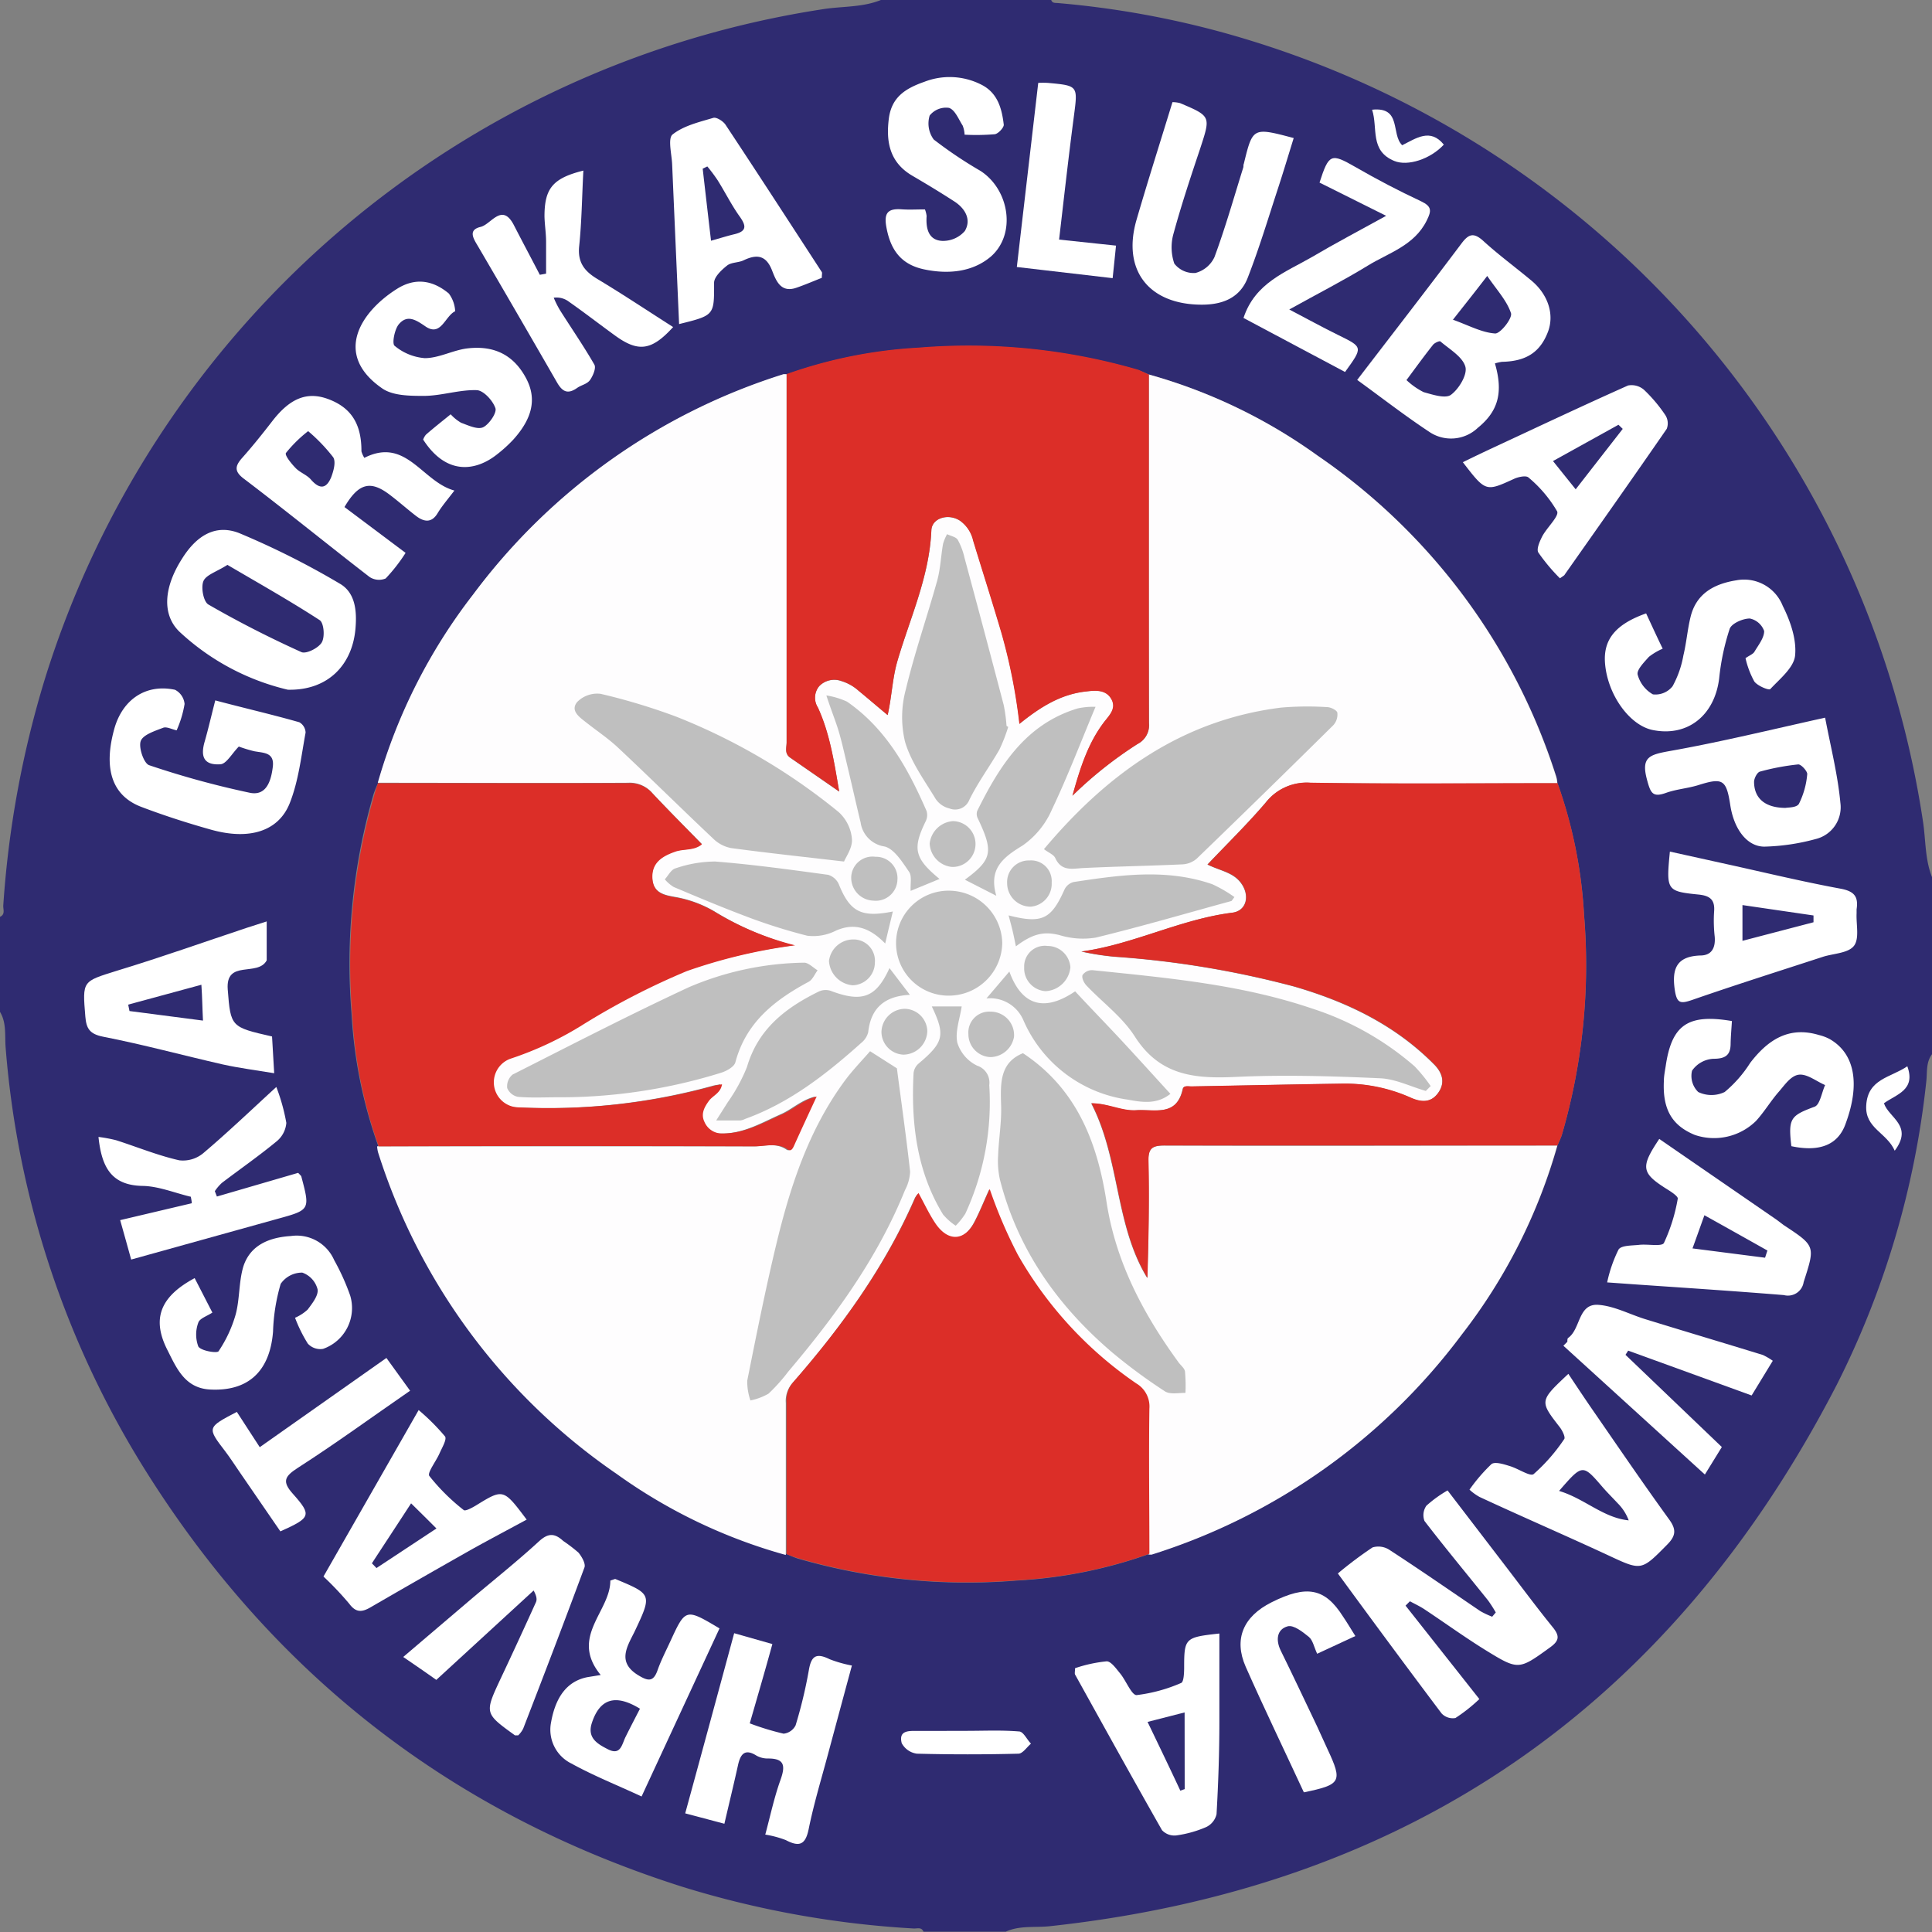 <svg id="Layer_1" data-name="Layer 1" xmlns="http://www.w3.org/2000/svg" viewBox="0 0 252.89 252.9"><rect x="0" y="0" width="252.89" height="252.9" fill="#808080" stroke="none"/><defs><style>.cls-1{fill:#2f2b71;}.cls-1,.cls-2,.cls-3,.cls-4,.cls-5{fill-rule:evenodd;}.cls-2{fill:#fefdfe;}.cls-3{fill:#dc2e28;}.cls-4{fill:#fff;}.cls-5{fill:#bfbfbf;}</style></defs><title>logo</title><path class="cls-1" d="M134.82,19.85h22.3c.14.44.53.37.88.4a120.15,120.15,0,0,1,25.5,5,126.68,126.68,0,0,1,87.74,102.2c.36,2.41.25,4.91,1.18,7.23v23.15c-.82,1.07-.62,2.4-.76,3.6a114.89,114.89,0,0,1-11.71,39.67c-21.68,42-55.94,65.78-103,70.88-1.93.21-3.93-.13-5.78.72H140.4c-.26-.65-.83-.39-1.29-.42a126.55,126.55,0,0,1-30.18-5.43Q64,252.62,38.8,212.71A122.26,122.26,0,0,1,20.26,157c-.13-1.57.14-3.24-.74-4.7V139.86c.73-.33.39-1,.43-1.5a131.08,131.08,0,0,1,5.42-29.56A126.73,126.73,0,0,1,127.59,21C130,20.67,132.51,20.79,134.82,19.85Zm88.57,102.53a4.56,4.56,0,0,0-.13-.81A80.4,80.4,0,0,0,192,79.5,69.87,69.87,0,0,0,169.9,68.87c-.46-.19-.91-.42-1.39-.56a79.51,79.51,0,0,0-28.73-2.9,61.66,61.66,0,0,0-17.3,3.46c-.14,0-.29-.08-.41,0a80.81,80.81,0,0,0-40.6,28.81A72.8,72.8,0,0,0,69,122.37a13.36,13.36,0,0,0-.57,1.38,79.54,79.54,0,0,0-2.9,28.73A61.33,61.33,0,0,0,69,169.78a4.29,4.29,0,0,0,.13.8,80.41,80.41,0,0,0,31.23,42.08,69.77,69.77,0,0,0,22.14,10.61,14.29,14.29,0,0,0,1.38.57,79.54,79.54,0,0,0,28.73,2.9,61.46,61.46,0,0,0,17.31-3.47c.13,0,.29.09.41,0a80.88,80.88,0,0,0,40.58-28.81,72.47,72.47,0,0,0,12.5-24.73c.19-.46.42-.91.56-1.37a79.37,79.37,0,0,0,2.9-28.74A61.39,61.39,0,0,0,223.39,122.37Z" transform="translate(-19.52 -19.85)"/><path class="cls-2" d="M169.9,68.87A69.87,69.87,0,0,1,192,79.5a80.4,80.4,0,0,1,31.23,42.07,4.56,4.56,0,0,1,.13.81c-10.77,0-21.56.1-32.33-.06a6.8,6.8,0,0,0-5.86,2.6c-2.37,2.78-5,5.34-7.61,8.1,1.61.8,3.25,1,4.3,2.31,1.31,1.63.87,3.74-1.06,4-6.8.85-12.95,4.15-19.74,5.08a34.18,34.18,0,0,0,4.34.68,124.59,124.59,0,0,1,23.51,3.9c6.85,2,13.15,5,18.26,10.14,1.13,1.11,1.58,2.42.57,3.8s-2.29,1.2-3.64.59a21.15,21.15,0,0,0-9.14-1.81c-6.49.1-13,.24-19.48.36-.4,0-1-.15-1.15.3-.8,3.74-3.74,2.64-6.16,2.82-1.91.13-3.65-.92-5.82-.91,3.79,7.34,3.07,15.88,7.33,22.86.18-5.12.26-10.19.14-15.26,0-1.71.48-2.08,2.13-2.08,17.13.06,34.27,0,51.41,0a72.47,72.47,0,0,1-12.5,24.73,80.88,80.88,0,0,1-40.58,28.81c-.13,0-.28,0-.41,0,0-6.34-.05-12.7,0-19a3.5,3.5,0,0,0-1.72-3.3,50.9,50.9,0,0,1-15.5-16.84,62.81,62.81,0,0,1-3.68-8.6c-.76,1.68-1.28,3-1.93,4.22-1.32,2.57-3.45,2.74-5.12.36-.86-1.26-1.5-2.67-2.27-4.06a3.55,3.55,0,0,0-.39.56c-3.92,9-9.62,16.9-16.07,24.27a3.54,3.54,0,0,0-.81,2.55c0,6.63,0,13.26,0,19.89a69.77,69.77,0,0,1-22.14-10.61,80.41,80.41,0,0,1-31.23-42.08,4.29,4.29,0,0,1-.13-.8q24.62,0,49.25,0c1.42,0,2.94-.52,4.32.42.36.25.59-.06.76-.42.95-2.11,1.92-4.19,3-6.52-1.85.47-3,1.66-4.48,2.31-2.52,1.12-4.93,2.57-7.81,2.53a2.49,2.49,0,0,1-2.39-1.5c-.54-1.09,0-1.9.55-2.74s1.56-1,1.74-2.2l-.86.15a81.36,81.36,0,0,1-25.77,2.87,3.28,3.28,0,0,1-1-6.39,43.52,43.52,0,0,0,9.59-4.54,95.3,95.3,0,0,1,13.44-6.91,70.21,70.21,0,0,1,14.17-3.37A38.41,38.41,0,0,1,113,139.12a15.33,15.33,0,0,0-5-1.85c-1.55-.27-3-.53-3.11-2.51s1.19-2.84,2.89-3.45c1.15-.41,2.54-.09,3.59-1-2.23-2.28-4.39-4.44-6.48-6.67a3.89,3.89,0,0,0-3.17-1.33c-10.91.06-21.83,0-32.75,0A72.8,72.8,0,0,1,81.47,97.64a80.81,80.81,0,0,1,40.6-28.81c.11,0,.26,0,.41,0q0,24.09,0,48.19c0,.67-.3,1.44.45,2l6.43,4.45c-.68-4-1.24-7.63-2.79-11a2.38,2.38,0,0,1,.18-2.8,2.74,2.74,0,0,1,2.94-.65,5.91,5.91,0,0,1,2.22,1.25c1.23,1,2.43,2.05,3.8,3.18.56-2.5.62-4.86,1.29-7.12,1.66-5.63,4.18-11,4.43-17.05.06-1.64,2.23-2.24,3.74-1.28a4.38,4.38,0,0,1,1.75,2.59c1.22,4,2.51,8,3.68,12a73.84,73.84,0,0,1,2.38,12c2.76-2.26,5.48-3.91,8.79-4.25,1.21-.14,2.53-.25,3.24,1s-.25,2.13-.94,3c-2.06,2.71-3.1,5.84-4.15,9.65a52.77,52.77,0,0,1,8.52-6.77,2.75,2.75,0,0,0,1.49-2.72C169.87,99.3,169.9,84.09,169.9,68.87Z" transform="translate(-19.52 -19.85)"/><path class="cls-3" d="M223.39,169.78c-17.13,0-34.27,0-51.41,0-1.65,0-2.17.37-2.12,2.08.12,5.08,0,10.14-.14,15.26-4.26-7-3.54-15.53-7.33-22.86,2.16,0,3.91,1,5.82.91,2.42-.17,5.36.92,6.16-2.82.1-.45.75-.29,1.15-.3,6.5-.12,13-.26,19.48-.36a21.15,21.15,0,0,1,9.14,1.81c1.34.61,2.67.75,3.64-.59s.56-2.69-.57-3.8c-5.11-5.15-11.4-8.16-18.26-10.14a124.59,124.59,0,0,0-23.51-3.9,34.18,34.18,0,0,1-4.34-.68c6.79-.93,12.94-4.23,19.74-5.08,1.93-.23,2.36-2.34,1.06-4-1-1.31-2.68-1.5-4.3-2.31,2.62-2.76,5.24-5.32,7.61-8.1a6.8,6.8,0,0,1,5.86-2.6c10.77.17,21.56.06,32.33.06a61.39,61.39,0,0,1,3.46,17.3,79.37,79.37,0,0,1-2.9,28.74C223.81,168.87,223.58,169.32,223.39,169.78Z" transform="translate(-19.52 -19.85)"/><path class="cls-3" d="M169.9,68.87c0,15.22,0,30.43,0,45.65a2.75,2.75,0,0,1-1.49,2.72,52.77,52.77,0,0,0-8.52,6.77c1.05-3.81,2.09-6.94,4.15-9.65.69-.9,1.62-1.79.94-3s-2-1.16-3.24-1c-3.31.34-6,2-8.79,4.25a73.84,73.84,0,0,0-2.38-12c-1.18-4-2.46-8-3.68-12A4.38,4.38,0,0,0,145.17,88c-1.51-1-3.68-.36-3.74,1.28-.26,6-2.78,11.43-4.43,17.05-.67,2.26-.73,4.62-1.29,7.12-1.36-1.13-2.57-2.17-3.8-3.18A5.91,5.91,0,0,0,129.7,109a2.74,2.74,0,0,0-2.94.65,2.38,2.38,0,0,0-.18,2.8c1.55,3.37,2.11,7,2.79,11L122.94,119c-.76-.52-.45-1.29-.45-2q0-24.09,0-48.19a61.66,61.66,0,0,1,17.3-3.46,79.51,79.51,0,0,1,28.73,2.9C169,68.45,169.43,68.68,169.9,68.87Z" transform="translate(-19.52 -19.85)"/><path class="cls-3" d="M69,122.37c10.92,0,21.84,0,32.75,0a3.89,3.89,0,0,1,3.17,1.33c2.09,2.23,4.25,4.39,6.48,6.67-1.05.88-2.44.55-3.59,1-1.7.6-3,1.48-2.89,3.45s1.55,2.24,3.11,2.51a15.33,15.33,0,0,1,5,1.85,38.41,38.41,0,0,0,10.57,4.41,70.21,70.21,0,0,0-14.17,3.37,95.3,95.3,0,0,0-13.44,6.91,43.52,43.52,0,0,1-9.59,4.54,3.28,3.28,0,0,0,1,6.39,81.36,81.36,0,0,0,25.77-2.87l.86-.15c-.18,1.17-1.22,1.47-1.74,2.2s-1.09,1.65-.55,2.74a2.49,2.49,0,0,0,2.39,1.5c2.88,0,5.29-1.41,7.81-2.53,1.45-.65,2.63-1.84,4.48-2.31-1.08,2.32-2.05,4.41-3,6.52-.17.36-.4.68-.76.42-1.38-.95-2.9-.42-4.32-.42q-24.63-.08-49.25,0a61.33,61.33,0,0,1-3.47-17.29,79.54,79.54,0,0,1,2.9-28.73A13.36,13.36,0,0,1,69,122.37Z" transform="translate(-19.52 -19.85)"/><path class="cls-3" d="M122.48,223.28c0-6.63,0-13.26,0-19.89a3.54,3.54,0,0,1,.81-2.55c6.45-7.37,12.14-15.24,16.07-24.27a3.55,3.55,0,0,1,.39-.56c.76,1.38,1.41,2.8,2.27,4.06,1.67,2.38,3.8,2.21,5.12-.36.64-1.24,1.16-2.54,1.93-4.22a62.81,62.81,0,0,0,3.68,8.6,50.9,50.9,0,0,0,15.5,16.84,3.5,3.5,0,0,1,1.72,3.3c-.09,6.35,0,12.71,0,19a61.46,61.46,0,0,1-17.31,3.47,79.54,79.54,0,0,1-28.73-2.9A14.29,14.29,0,0,1,122.48,223.28Z" transform="translate(-19.52 -19.85)"/><path class="cls-1" d="M249.37,138.38a14.26,14.26,0,0,1,0,3.18,2.69,2.69,0,0,1-2.79,2.42,2.52,2.52,0,0,1-2.82-2.09c-.4-2.16-.51-4.36-.75-6.55,0-.06,0-.17,0-.2,1.41-1.73,3.44-.45,5.1-1.07.89-.33,1,.46,1.08,1.13C249.28,136.26,249.32,137.32,249.37,138.38Z" transform="translate(-19.52 -19.85)"/><path class="cls-1" d="M236.69,185c1.1.42,2.62,1,4.14,1.59.54.22.41.7.25,1.07a35.52,35.52,0,0,1-2.51,5.83c-.87,1.36-2.08,1.94-3.63,1.2a2.7,2.7,0,0,1-1.64-3.47c.6-1.88,1.26-3.74,1.94-5.6C235.4,185.23,235.55,184.62,236.69,185Z" transform="translate(-19.52 -19.85)"/><path class="cls-1" d="M256.2,133.38c1.76-.64,2.25.26,2.16,2.09-.05,1.34.28,2.68.31,4a2.44,2.44,0,0,1-2.32,2.78c-1.6.15-2.49-.83-2.79-2.32a20.78,20.78,0,0,1-.42-3.37C253.07,133.29,252.26,133.54,256.2,133.38Z" transform="translate(-19.52 -19.85)"/><path class="cls-1" d="M245.16,119.77c-.6-2.07-1.15-3.91-1.76-5.93l9,.45Z" transform="translate(-19.52 -19.85)"/><path class="cls-1" d="M247.53,161.79c.26-2.12.51-4,.78-6.18l8,4.1Z" transform="translate(-19.52 -19.85)"/><path class="cls-1" d="M221.7,77.75,230,74.42l-4.15,8Z" transform="translate(-19.52 -19.85)"/><path class="cls-1" d="M41.85,112.91h9c-.61,1.7-1.17,3.32-1.73,4.94-.26.76-.63.57-1.1.18C46.09,116.43,44.18,114.84,41.85,112.91Z" transform="translate(-19.52 -19.85)"/><path class="cls-1" d="M47.81,197.57a3.71,3.71,0,0,1,.48-2c1.23-2.83,6.17-5.77,9.26-5.55a6.07,6.07,0,0,1,4.85,9.11,10.41,10.41,0,0,1-8.53,4.91C50.63,204.27,47.75,201,47.81,197.57Z" transform="translate(-19.52 -19.85)"/><path class="cls-1" d="M228.53,207.29l4.5,7.18c-3.06-.22-5.48-1.56-8.33-2.24Z" transform="translate(-19.52 -19.85)"/><path class="cls-1" d="M39.2,176.55c0-2.33,1.15-3.64,3-3.68,2.06,0,4.69,3.19,4.15,6.26-.37,2.1-3.46,2.37-5,2.13C39,180.9,40,177.9,39.2,176.55Z" transform="translate(-19.52 -19.85)"/><path class="cls-4" d="M215.31,230.91a18.35,18.35,0,0,0-1-1.56c-2.78-3.47-5.62-6.88-8.33-10.41a2.15,2.15,0,0,1,.25-2,16.18,16.18,0,0,1,2.77-2l7.5,9.79c2.08,2.71,4.12,5.47,6.27,8.12.92,1.14.87,1.76-.36,2.64-4.14,3-4.13,3-8.56.28-2.68-1.67-5.24-3.52-7.86-5.26-.6-.4-1.27-.71-1.92-1.06l-.57.57,9.66,12.23a21.38,21.38,0,0,1-3.13,2.48,2,2,0,0,1-1.82-.61c-4.52-6-9-12.07-13.57-18.31a51.44,51.44,0,0,1,4.54-3.41,2.65,2.65,0,0,1,2.24.34c4,2.6,7.92,5.32,11.87,8a11.51,11.51,0,0,0,1.55.73Z" transform="translate(-19.52 -19.85)"/><path class="cls-4" d="M197.17,69.58c4.76-6.21,9.25-12,13.66-17.87.93-1.24,1.59-1.46,2.84-.33,2,1.83,4.21,3.45,6.31,5.2s3,4.28,2.21,6.57c-1,2.75-2.84,4-6.07,4.06a6.13,6.13,0,0,0-.92.21c1.11,3.81.43,6.26-2.24,8.43a5.08,5.08,0,0,1-6.38.51C203.39,74.25,200.37,71.9,197.17,69.58Zm6.43,0a9.4,9.4,0,0,0,2.27,1.6c1.18.33,2.85.88,3.57.35,1.05-.77,2.18-2.65,1.89-3.68-.37-1.31-2.07-2.28-3.27-3.31-.12-.1-.82.21-1,.49C205.91,66.48,204.87,67.92,203.6,69.63Zm6.08-7.89c2.07.74,3.78,1.69,5.54,1.81.68.05,2.3-2,2.08-2.66-.55-1.66-1.88-3.06-3.11-4.87C212.57,58.08,211.41,59.53,209.68,61.73Z" transform="translate(-19.52 -19.85)"/><path class="cls-4" d="M103.5,255c-3.23-1.5-6.3-2.72-9.18-4.31a4.93,4.93,0,0,1-2.67-5.38c.61-3.47,2.2-5.43,4.77-5.93l1.73-.28c-4.11-5,1.27-8.29,1.26-12.36.5-.16.6-.23.67-.2,4.8,2,4.81,2,2.48,6.93-1,2-2.29,4,.57,5.7,1.27.77,1.94.81,2.47-.72.45-1.28,1.09-2.51,1.66-3.75,2-4.34,2-4.34,6.44-1.7Zm-.2-11.48c-3.25-2-5.27-1.29-6.3,1.83-.67,2,.75,2.79,2.13,3.49,1.6.8,1.78-.58,2.24-1.57C102,246,102.61,244.83,103.3,243.49Z" transform="translate(-19.52 -19.85)"/><path class="cls-4" d="M67.21,79.78C72.7,77,74.75,82.91,79,84.06c-.93,1.22-1.65,2.05-2.22,3C76,88.34,75,88.16,74,87.4s-2.23-1.85-3.39-2.73c-2.58-2-4.15-1.6-6,1.55l8,6a22.1,22.1,0,0,1-2.61,3.35,2.25,2.25,0,0,1-2.11-.2c-5.48-4.23-10.84-8.6-16.36-12.79-1.37-1-1.29-1.7-.28-2.83,1.36-1.53,2.64-3.13,3.9-4.76,2.31-3,4.53-3.9,7.23-2.94,3.09,1.11,4.47,3.27,4.45,6.88A3.31,3.31,0,0,0,67.21,79.78Zm-7.35-3.5a17.42,17.42,0,0,0-2.91,2.86c-.19.3.72,1.42,1.29,2s1.48.88,2,1.51c1.13,1.28,2,1.19,2.63-.33.31-.82.64-2,.27-2.61A22.68,22.68,0,0,0,59.85,76.28Z" transform="translate(-19.52 -19.85)"/><path class="cls-4" d="M117.66,245.43a35,35,0,0,0,4.43,1.35,2,2,0,0,0,1.57-1.09,61,61,0,0,0,1.73-7.2c.32-1.93,1-2.31,2.74-1.45a16.32,16.32,0,0,0,2.9.82q-1.55,5.73-3.09,11.46c-.88,3.3-1.88,6.57-2.56,9.91-.41,2.05-1.18,2.44-3,1.48a13.52,13.52,0,0,0-2.69-.72c.65-2.4,1.16-4.85,2-7.18.66-1.85.51-2.8-1.67-2.78a3,3,0,0,1-1.47-.37c-1.58-1-2.13-.15-2.44,1.29-.53,2.41-1.12,4.81-1.77,7.62l-5.13-1.36c2.19-8,4.28-15.71,6.41-23.58l5,1.42C119.64,238.62,118.65,242,117.66,245.43Z" transform="translate(-19.52 -19.85)"/><path class="cls-4" d="M57.19,110.13A31.3,31.3,0,0,1,43,102.53c-2.34-2.28-2-5.86.33-9.52,1.91-3.07,4.41-4.6,7.52-3.37A105.51,105.51,0,0,1,64,96.25c2,1.15,2.24,3.49,2.06,5.75C65.7,106.85,62.46,110.26,57.19,110.13ZM49.29,93.79c-1.41.9-2.79,1.3-3.14,2.12s0,2.7.65,3.07c3.95,2.28,8,4.34,12.18,6.23.62.27,2.25-.54,2.67-1.29s.26-2.55-.29-2.9C57.48,98.5,53.43,96.22,49.29,93.79Z" transform="translate(-19.52 -19.85)"/><path class="cls-4" d="M188.86,37.92c-.72,2.32-1.37,4.5-2.08,6.66-1.27,3.88-2.45,7.81-3.94,11.63-1,2.57-3.19,3.52-6,3.52-6.92,0-10.48-4.49-8.55-11.12,1.5-5.15,3.13-10.26,4.7-15.39a4.12,4.12,0,0,1,1,.13c4.09,1.73,4,1.73,2.61,6-1.22,3.64-2.43,7.28-3.45,11a6.58,6.58,0,0,0,.08,4A3.2,3.2,0,0,0,176,55.58a3.81,3.81,0,0,0,2.49-2.08c1.42-3.84,2.54-7.79,3.76-11.7.06-.16,0-.35.08-.51C183.5,36.5,183.5,36.5,188.86,37.92Z" transform="translate(-19.52 -19.85)"/><path class="cls-4" d="M42.64,115.45c-.63-.14-1.31-.51-1.76-.34-1.09.42-2.64.91-2.94,1.74s.4,2.92,1.1,3.16a116.3,116.3,0,0,0,13.18,3.61c2.13.44,2.77-1.48,3-3.32.28-2-1.19-1.88-2.44-2.12a18.56,18.56,0,0,1-2-.61c-.93.95-1.62,2.26-2.4,2.32-2.12.14-2.67-.93-2.06-3,.49-1.71.88-3.45,1.38-5.36,3.76,1,7.42,1.84,11,2.86a1.62,1.62,0,0,1,.82,1.35c-.57,3.1-.92,6.3-2.05,9.18-1.46,3.77-5.34,4.93-10.33,3.53-3.1-.87-6.18-1.86-9.17-3-3.8-1.47-4.94-5-3.48-10.23,1.09-3.84,4.15-5.89,7.94-5.08A2.33,2.33,0,0,1,43.68,112,14.13,14.13,0,0,1,42.64,115.45Z" transform="translate(-19.52 -19.85)"/><path class="cls-4" d="M91,55.67c0-1.38,0-2.77,0-4.16,0-1.11-.18-2.21-.21-3.33,0-3.68,1.09-5,5.09-6-.18,3.33-.21,6.63-.55,9.91-.22,2.15.73,3.29,2.42,4.3,3.33,2,6.57,4.16,9.88,6.27-2.82,3.1-4.56,3.33-7.63,1.09-2-1.45-4-3-6-4.4a2.67,2.67,0,0,0-2-.53,12.69,12.69,0,0,0,.81,1.62c1.5,2.38,3.11,4.7,4.51,7.14.25.43-.17,1.44-.56,2s-1.16.66-1.71,1.06c-1.21.84-1.91.51-2.63-.75C89,63.95,85.55,58,82.12,52.14c-.59-1-1.42-2.18.31-2.59,1.39-.33,2.81-3.25,4.37-.2,1.11,2.16,2.26,4.31,3.38,6.47Z" transform="translate(-19.52 -19.85)"/><path class="cls-4" d="M47.91,176.47l10.64-3.1c.31.34.4.4.41.47,1.16,4.38,1.16,4.38-3.14,5.56l-19.13,5.32c-.49-1.78-.93-3.35-1.44-5.16l9.37-2.21c0-.29-.08-.57-.12-.85-2.12-.5-4.23-1.39-6.34-1.42-4.12-.08-5.34-2.52-5.75-6.41a18.89,18.89,0,0,1,2.31.43c2.75.88,5.46,2,8.27,2.63a4.14,4.14,0,0,0,3.13-.93c3.18-2.69,6.19-5.57,9.57-8.67A25.49,25.49,0,0,1,57,166.83a3.49,3.49,0,0,1-1.3,2.44c-2.29,1.89-4.75,3.6-7.13,5.41a5.91,5.91,0,0,0-.93,1.09Z" transform="translate(-19.52 -19.85)"/><path class="cls-4" d="M223.71,95.55a24.59,24.59,0,0,1-2.83-3.38c-.27-.45.18-1.46.51-2.11.62-1.17,2.24-2.65,1.95-3.28a16.74,16.74,0,0,0-3.75-4.43c-.31-.29-1.33-.08-1.89.18C214,84.22,214,84.25,211,80.35c1.22-.6,2.37-1.15,3.54-1.7,6-2.79,12-5.63,18.08-8.34a2.48,2.48,0,0,1,2.11.58,19.61,19.61,0,0,1,2.79,3.32,2,2,0,0,1,.17,1.77c-4.41,6.39-8.88,12.72-13.35,19.07C224.3,95.17,224.13,95.24,223.71,95.55Zm2.06-11.65c2.2-2.83,4.18-5.37,6.16-7.91l-.56-.54-8.57,4.75Z" transform="translate(-19.52 -19.85)"/><path class="cls-4" d="M61.86,226.21l12.46-21.79a28.76,28.76,0,0,1,3.45,3.45c.27.37-.38,1.46-.7,2.18-.45,1.06-1.66,2.58-1.35,3a26.71,26.71,0,0,0,4.5,4.46c.21.18,1.08-.29,1.58-.59,3.61-2.22,3.6-2.23,6.66,1.84-2.4,1.3-4.77,2.55-7.11,3.85q-6.67,3.77-13.31,7.62c-1.12.65-1.91.75-2.8-.45A41.46,41.46,0,0,0,61.86,226.21Zm6.34-1.73.6.62,7.85-5.18c-1.13-1.13-2.13-2.12-3.32-3.29C71.57,219.34,69.88,221.9,68.2,224.48Z" transform="translate(-19.52 -19.85)"/><path class="cls-4" d="M108.41,62.27c-.31-7.12-.61-14-.91-20.92-.06-1.35-.59-3.38.06-3.9,1.45-1.15,3.48-1.62,5.32-2.17.42-.13,1.3.43,1.61.9,4.24,6.4,8.41,12.84,12.6,19.28.07.12,0,.33,0,.76-1.05.41-2.17.9-3.34,1.3-2,.69-2.63-.89-3.14-2.19-.78-2.08-2-2.25-3.77-1.4-.68.32-1.6.24-2.15.68-.73.58-1.7,1.49-1.7,2.26C113,61.12,113.06,61.12,108.41,62.27Zm3.69-20.63-.6.29c.35,3.08.71,6.16,1.09,9.43,1.19-.33,2.12-.63,3.09-.86,1.65-.4,1.5-1.14.64-2.34-1.07-1.5-1.89-3.17-2.88-4.74A21.82,21.82,0,0,0,112.1,41.63Z" transform="translate(-19.52 -19.85)"/><path class="cls-4" d="M229.89,187.71a18,18,0,0,1,1.49-4.3c.36-.56,1.73-.51,2.66-.61,1.13-.14,3,.26,3.28-.25a22.65,22.65,0,0,0,1.81-5.79c.07-.31-.87-.92-1.42-1.26-3.35-2.11-3.49-2.85-1-6.57L252,179.46c.35.25.68.51,1,.75,4.19,2.76,4.12,2.74,2.61,7.46a2.08,2.08,0,0,1-2.59,1.7c-6.4-.52-12.79-.94-19.2-1.38Zm20.67-3.23c.1-.32.2-.63.31-.94-2.72-1.53-5.43-3.05-8.25-4.62-.56,1.55-1,2.81-1.56,4.34Z" transform="translate(-19.52 -19.85)"/><path class="cls-4" d="M160.24,238.21a18.42,18.42,0,0,1,4.14-.9c.59,0,1.27,1,1.79,1.62.76.95,1.49,2.83,2.13,2.8a20.7,20.7,0,0,0,5.83-1.59c.33-.13.38-1.22.39-1.88,0-4,.07-4.09,4.61-4.59,0,3.89,0,7.77,0,11.65s-.14,8-.37,12a2.48,2.48,0,0,1-1.37,1.69,14.92,14.92,0,0,1-3.91,1.09,2.22,2.22,0,0,1-1.86-.69c-3.84-6.75-7.59-13.54-11.35-20.32C160.15,238.94,160.24,238.65,160.24,238.21ZM174.58,244l-4.85,1.24c1.5,3.12,2.89,6,4.29,9,.19-.06.37-.14.57-.2Z" transform="translate(-19.52 -19.85)"/><path class="cls-4" d="M54.43,140.46v5.1c-1.17,2.19-5.4-.17-5.1,3.81.38,4.92.42,4.92,5.8,6.15.08,1.43.17,2.94.28,4.81-2.35-.39-4.56-.67-6.73-1.15-5.22-1.19-10.4-2.6-15.66-3.63-1.77-.35-2.2-1.07-2.33-2.64-.39-4.72-.4-4.57,4.15-6,5.7-1.73,11.32-3.73,17-5.62Zm-8.55,8.29-9.58,2.6c.06.29.12.56.17.84l9.62,1.25C46,151.71,46,150.47,45.88,148.75Z" transform="translate(-19.52 -19.85)"/><path class="cls-4" d="M238.1,131.32l7.61,1.68c4.9,1.08,9.78,2.26,14.71,3.17,1.78.33,2.38,1,2.12,2.71,0,.17,0,.35,0,.52-.07,1.46.39,3.29-.34,4.25s-2.62,1-4,1.42c-5.73,1.87-11.49,3.69-17.19,5.67-1.53.52-2,.47-2.27-1.33-.41-2.82.29-4.38,3.34-4.49,1.49,0,2-1,1.89-2.44a18.56,18.56,0,0,1-.08-3.33c.12-1.55-.56-2.06-2.06-2.21C237.66,136.52,237.61,136.38,238.1,131.32Zm9.5,7V143l9.3-2.43c0-.29,0-.6,0-.89Z" transform="translate(-19.52 -19.85)"/><path class="cls-4" d="M140.59,47.26a3.38,3.38,0,0,1,.22.87c-.11,1.61.23,3.14,2,3.25a3.77,3.77,0,0,0,3-1.29c.91-1.53,0-3-1.4-3.89-1.79-1.16-3.61-2.26-5.44-3.33-3-1.74-3.5-4.45-3.1-7.54.37-2.74,2.12-3.89,4.64-4.77a9.13,9.13,0,0,1,7.4.34c2.2,1.07,2.75,3.15,3,5.29,0,.37-.71,1.16-1.18,1.23a29.2,29.2,0,0,1-3.95.06,3.7,3.7,0,0,0-.25-1.19c-.54-.84-1-2.06-1.79-2.32a2.74,2.74,0,0,0-2.53,1,3.54,3.54,0,0,0,.53,3.14,55.81,55.81,0,0,0,6.12,4.11c3.81,2.47,4.71,8.31,1.34,11.23-2.37,2-5.53,2.33-8.71,1.66-3-.63-4.38-2.51-4.93-5.44-.37-1.91.13-2.56,2-2.42C138.53,47.32,139.46,47.26,140.59,47.26Z" transform="translate(-19.52 -19.85)"/><path class="cls-4" d="M74.91,77.39a2.11,2.11,0,0,1,.36-.64c1-.88,2.09-1.73,3.24-2.67a5.75,5.75,0,0,0,1.37,1.11c.93.34,2.14.92,2.87.59s1.82-1.85,1.62-2.49c-.33-1-1.57-2.35-2.46-2.37-2.27-.07-4.56.73-6.84.75-1.87,0-4.14,0-5.55-1-6.41-4.45-2.8-10,1.95-13,2.44-1.54,4.74-1.12,6.8.6a4.21,4.21,0,0,1,.83,2.32c-1.34.63-1.84,3.37-3.87,2-1.29-.89-2.41-1.6-3.51-.29-.56.68-.91,2.54-.55,2.81a7,7,0,0,0,3.95,1.62c1.82,0,3.6-1,5.45-1.26,3.72-.48,6.28.93,7.87,4,1.32,2.58.8,5.11-1.73,7.92a18.13,18.13,0,0,1-2.07,1.89C81.9,81.49,78,82.19,74.91,77.39Z" transform="translate(-19.52 -19.85)"/><path class="cls-4" d="M254,169.88c-.43-3.66-.1-4,3.05-5.17.7-.27.92-1.85,1.37-2.83-1.15-.49-2.34-1.47-3.41-1.36s-1.88,1.35-2.64,2.22c-1.07,1.22-1.91,2.65-3,3.84a7.84,7.84,0,0,1-8,1.83c-3-1.23-4.22-3.35-4.06-7,0-.68.14-1.36.24-2,.79-5.41,2.9-6.89,8.67-5.91-.06,1-.15,2-.17,2.94,0,1.5-.65,2-2.25,2A3.61,3.61,0,0,0,241,160a2.94,2.94,0,0,0,.81,2.79,4,4,0,0,0,3.46,0,16.25,16.25,0,0,0,3.34-3.81c2.3-3,5.05-4.84,9-3.65a5.94,5.94,0,0,1,1.41.53c3.29,1.89,4,5.86,2.11,11C260.17,169.69,257.75,170.68,254,169.88Z" transform="translate(-19.52 -19.85)"/><path class="cls-4" d="M248,106c.51-.36,1-.53,1.18-.86.51-.86,1.27-1.8,1.26-2.69a2.53,2.53,0,0,0-1.88-1.64c-.92,0-2.4.65-2.64,1.37a30.84,30.84,0,0,0-1.37,6.48c-.6,4.85-4.14,7.66-8.68,6.75-3.06-.61-5.94-4.65-6.26-8.75-.24-3.08,1.35-5.09,5.38-6.52.68,1.46,1.38,3,2.17,4.62a8.06,8.06,0,0,0-1.81,1.07c-.62.7-1.61,1.69-1.47,2.32a4.22,4.22,0,0,0,2,2.59,2.86,2.86,0,0,0,2.57-1.06,13.05,13.05,0,0,0,1.42-4.05c.4-1.65.53-3.36.93-5,.74-3.1,3.11-4.36,6-4.82a5.44,5.44,0,0,1,6.07,3.34c1,2,1.83,4.38,1.62,6.5-.15,1.58-2,3.06-3.25,4.4-.18.19-1.66-.41-2.09-1A11.65,11.65,0,0,1,248,106Z" transform="translate(-19.52 -19.85)"/><path class="cls-4" d="M45,187.15l2.32,4.51c-.69.46-1.66.76-1.84,1.31a4.47,4.47,0,0,0,0,3.13c.34.57,2.46.92,2.65.62a16.85,16.85,0,0,0,2.24-4.82c.54-2,.4-4.26,1-6.26.92-2.87,3.48-3.83,6.23-4a5.35,5.35,0,0,1,5.66,3.15,29.81,29.81,0,0,1,2.09,4.62,5.66,5.66,0,0,1-3.54,7,2.21,2.21,0,0,1-2-.69,18.9,18.9,0,0,1-1.67-3.38,5.91,5.91,0,0,0,1.65-1.07c.6-.8,1.43-1.85,1.3-2.65a3.14,3.14,0,0,0-2-2.19,3.39,3.39,0,0,0-2.83,1.47,24.84,24.84,0,0,0-1,6.25C54.85,199.36,52,202,47,201.73c-3.25-.18-4.35-2.75-5.52-5.08C39.35,192.54,40.43,189.6,45,187.15Z" transform="translate(-19.52 -19.85)"/><path class="cls-4" d="M242.68,212.86,224.16,196l.52-.52c0-.17,0-.42.09-.49,1.68-1.17,1.27-4.56,4-4.34,2.07.16,4.06,1.24,6.1,1.87,5.12,1.58,10.27,3.11,15.4,4.69a8.68,8.68,0,0,1,1.3.76l-2.77,4.54-16.16-5.87c-.11.18-.23.36-.35.55l12.61,12.07Z" transform="translate(-19.52 -19.85)"/><path class="cls-4" d="M87.35,247c-.25,0-.37,0-.42,0-4-2.89-4-2.88-1.88-7.42,1.57-3.32,3.1-6.65,4.62-10,.15-.34.12-.77-.3-1.54L76.63,239.74c-1.41-1-2.75-1.92-4.33-3l9.16-7.8c2.87-2.42,5.79-4.75,8.56-7.29,1.22-1.14,2.08-1.15,3.22-.1a21.28,21.28,0,0,1,2,1.53c.45.55,1,1.51.76,2-2.59,7-5.29,14.05-8,21.05A3.3,3.3,0,0,1,87.35,247Z" transform="translate(-19.52 -19.85)"/><path class="cls-4" d="M258.42,113.79c.73,3.84,1.66,7.48,2,11.17a4.28,4.28,0,0,1-3.21,4.71,28,28,0,0,1-6.74,1c-2.29,0-4-2.32-4.47-5.47-.51-3.32-1-3.58-4.15-2.59-1.37.43-2.84.53-4.19,1-1.82.67-2.08.07-2.56-1.72-.78-2.9.31-3.24,2.8-3.7C244.65,117,251.28,115.37,258.42,113.79Zm-5.16,11.81c.23-.07,1.48,0,1.75-.57a10.66,10.66,0,0,0,1.07-3.87c0-.38-.81-1.29-1.19-1.25a30.9,30.9,0,0,0-5,.94c-.37.1-.77.88-.77,1.35C249.13,124.33,250.54,125.6,253.27,125.6Z" transform="translate(-19.52 -19.85)"/><path class="cls-4" d="M195.58,68.54l-13.29-7.07c1.51-4.61,5.55-6,9-8,3-1.77,6.17-3.44,9.67-5.37l-8.72-4.35c1.23-3.8,1.51-3.86,4.66-2.06,2.81,1.62,5.68,3.13,8.62,4.5,1.42.68,1.4,1.23.75,2.53-1.63,3.29-5,4.23-7.73,5.91-3.18,1.95-6.52,3.65-10.26,5.73,2.36,1.23,4.37,2.35,6.44,3.36C197.93,65.3,197.95,65.27,195.58,68.54Z" transform="translate(-19.52 -19.85)"/><path class="cls-4" d="M196.93,234l-5,2.32c-.42-.91-.57-1.78-1.08-2.2-.81-.66-2-1.61-2.79-1.39-1.41.4-1.57,1.79-.9,3.17,1.62,3.29,3.18,6.61,4.76,9.92.47,1,.9,2,1.37,3,2,4.27,1.77,4.63-3.1,5.64-2.53-5.46-5.16-10.9-7.61-16.43-1.6-3.63-.32-6.59,3.37-8.44,4.62-2.32,7-1.87,9.36,1.85C195.83,232.2,196.3,233,196.93,234Z" transform="translate(-19.52 -19.85)"/><path class="cls-4" d="M56.22,220.3c-1.76-2.56-3.54-5.14-5.31-7.73-.64-.92-1.23-1.86-1.91-2.75-2.39-3.12-2.39-3.11,1.52-5.16l3,4.62,16.58-11.68,3.1,4.29c-5,3.45-9.72,6.9-14.66,10.07-1.75,1.13-2.16,1.79-.66,3.45C60.36,218.2,60.21,218.51,56.22,220.3Z" transform="translate(-19.52 -19.85)"/><path class="cls-4" d="M155.42,30.7a12.37,12.37,0,0,1,1.26,0c4,.37,3.93.36,3.4,4.42-.7,5.31-1.29,10.63-1.93,16.09l7.45.79c-.15,1.5-.28,2.73-.44,4.26L152.62,54.8C153.56,46.67,154.48,38.82,155.42,30.7Z" transform="translate(-19.52 -19.85)"/><path class="cls-4" d="M146,246.41c2.3,0,4.61-.11,6.9.08.56,0,1,1,1.57,1.6-.55.46-1.08,1.3-1.64,1.31q-6.64.17-13.28,0a2.65,2.65,0,0,1-2-1.38c-.43-1.68.91-1.61,2.08-1.6C141.7,246.43,143.83,246.41,146,246.41Z" transform="translate(-19.52 -19.85)"/><path class="cls-4" d="M267.53,170.47c-1.05-2.39-3.9-2.92-3.73-5.91.19-3.52,3.2-3.64,5.38-5.14,1.13,3.12-1.42,3.66-3.06,4.84C266.74,166.17,270,167.19,267.53,170.47Z" transform="translate(-19.52 -19.85)"/><path class="cls-4" d="M199.12,34.21c3.92-.41,2.44,3.21,3.94,4.65,1.82-.9,3.67-2.28,5.45-.08-1.76,1.91-4.73,2.86-6.48,2.14C198.77,39.58,199.91,36.6,199.12,34.21Z" transform="translate(-19.52 -19.85)"/><path class="cls-4" d="M211.87,214.84a22.29,22.29,0,0,1,2.87-3.34c.45-.36,1.6,0,2.39.25,1.1.31,2.68,1.42,3.14,1.05a23.71,23.71,0,0,0,4-4.58c.18-.24-.24-1.11-.57-1.54-2.67-3.45-2.69-3.43,1.11-7,1.08,1.62,2.13,3.21,3.21,4.77,3.31,4.79,6.58,9.59,10,14.31.94,1.3.87,2.12-.27,3.27-3.42,3.46-3.34,3.45-7.81,1.36-5.56-2.58-11.17-5-16.76-7.6A6.79,6.79,0,0,1,211.87,214.84Zm11.74.17c3.33,1,5.75,3.51,9.1,3.85a6.26,6.26,0,0,0-1.47-2.27c-.63-.68-1.3-1.34-1.92-2.05C226.67,211.46,226.68,211.46,223.6,215Z" transform="translate(-19.52 -19.85)"/><path class="cls-5" d="M133.41,157.45l3.51,2.24c.59,4.54,1.23,9,1.73,13.52a5.69,5.69,0,0,1-.67,2.42c-3.59,8.89-9.16,16.52-15.3,23.78a22.93,22.93,0,0,1-2.56,2.86,7.8,7.8,0,0,1-2.37.89,7.55,7.55,0,0,1-.42-2.58c1.18-5.91,2.36-11.83,3.76-17.68,1.83-7.63,4.23-15.06,8.94-21.49C131.06,160,132.31,158.71,133.41,157.45Z" transform="translate(-19.52 -19.85)"/><path class="cls-5" d="M153.42,157.71c7,4.63,9.73,11.61,10.94,19.47s4.79,14.63,9.43,21c.29.4.78.76.84,1.2a20.37,20.37,0,0,1,.06,2.79c-.91,0-2,.23-2.67-.19a71.13,71.13,0,0,1-6.88-5.07c-7.15-6.08-12.39-13.46-14.74-22.68a11.2,11.2,0,0,1-.23-3.14c.08-2.2.47-4.4.39-6.59C150.47,161.62,150.39,158.94,153.42,157.71Z" transform="translate(-19.52 -19.85)"/><path class="cls-5" d="M156.17,131c8.31-9.89,18.09-16.92,31.06-18.53a40.51,40.51,0,0,1,6-.06c.48,0,1.27.4,1.34.72a2.08,2.08,0,0,1-.53,1.65q-8.88,8.78-17.88,17.47a3.11,3.11,0,0,1-1.85.74c-4.31.2-8.62.27-12.94.48-1.46.07-2.91.5-3.73-1.33C157.42,131.7,156.75,131.45,156.17,131Z" transform="translate(-19.52 -19.85)"/><path class="cls-5" d="M206.15,162.65c-2-.58-4-1.58-6-1.66-6.25-.28-12.53-.47-18.79-.18-5.39.26-10-.11-13.3-5.29-1.62-2.54-4.21-4.44-6.32-6.66-.33-.35-.66-1-.52-1.38a1.52,1.52,0,0,1,1.3-.64c9.68,1,19.38,1.85,28.68,5a38.37,38.37,0,0,1,13.49,7.59,20.81,20.81,0,0,1,2.1,2.58Z" transform="translate(-19.52 -19.85)"/><path class="cls-5" d="M130,132.62c-5.26-.61-10-1.12-14.78-1.76a4.57,4.57,0,0,1-2.34-1.23c-4.15-3.91-8.21-7.93-12.37-11.83-1.29-1.23-2.78-2.22-4.19-3.33-.88-.7-2.19-1.54-1.27-2.71a3.68,3.68,0,0,1,3.09-1.09,80.81,80.81,0,0,1,9.93,3,80.12,80.12,0,0,1,21.23,12.48,5.36,5.36,0,0,1,1.73,3.48C131.15,130.76,130.29,131.94,130,132.62Z" transform="translate(-19.52 -19.85)"/><path class="cls-5" d="M92.45,163.48c-1.71,0-3.44.09-5.14-.06a1.93,1.93,0,0,1-1.4-1.15,2,2,0,0,1,.7-1.76c7.65-3.87,15.28-7.81,23.06-11.43a39.68,39.68,0,0,1,15.11-3.22c.57,0,1.17.65,1.76,1-.38.5-.65,1.21-1.15,1.49-4.46,2.39-8.22,5.32-9.61,10.54-.15.6-1.16,1.16-1.88,1.38A71,71,0,0,1,92.45,163.48Z" transform="translate(-19.52 -19.85)"/><path class="cls-5" d="M151.49,115a21,21,0,0,1-1.17,3c-1.27,2.2-2.8,4.27-3.92,6.55a2,2,0,0,1-2.61,1.12,3,3,0,0,1-1.8-1.25c-1.47-2.43-3.22-4.81-4-7.46a13.8,13.8,0,0,1,.09-6.83c1.15-4.81,2.78-9.49,4.11-14.26.43-1.56.49-3.22.77-4.83a6.16,6.16,0,0,1,.53-1.27c.47.24,1.15.35,1.39.73a8.92,8.92,0,0,1,.89,2.36q2.6,9.62,5.13,19.27a20.31,20.31,0,0,1,.37,2.74Z" transform="translate(-19.52 -19.85)"/><path class="cls-5" d="M141.49,151.59h3.91c-.23,1.58-.88,3.26-.57,4.75a5,5,0,0,0,2.59,3,2.33,2.33,0,0,1,1.59,2.55,34.79,34.79,0,0,1-3.13,16.82,9.55,9.55,0,0,1-1.26,1.58,7.81,7.81,0,0,1-1.66-1.47c-3.47-5.69-4.19-12-3.86-18.47a1.92,1.92,0,0,1,.61-1.24C143.06,156.3,143.29,155.36,141.49,151.59Z" transform="translate(-19.52 -19.85)"/><path class="cls-5" d="M135.95,146.57l2.67,3.5c-3.24.15-5.1,1.67-5.45,4.86a2.57,2.57,0,0,1-.86,1.38c-4.58,4.1-9.38,7.88-15.25,10a2,2,0,0,1-.6.2c-1.07,0-2.12,0-3.19,0,.5-.8,1-1.57,1.5-2.37a22.63,22.63,0,0,0,2.52-4.61c1.46-5,5.05-7.75,9.38-9.88a2.11,2.11,0,0,1,1.57-.11C132.37,151.11,134.19,150.44,135.95,146.57Z" transform="translate(-19.52 -19.85)"/><path class="cls-5" d="M136.39,139.16c-.34,1.42-.66,2.71-1,4.19-1.82-1.86-3.81-2.84-6.44-1.69a6.51,6.51,0,0,1-3.77.67,72.69,72.69,0,0,1-8.48-2.71c-3-1.14-6-2.4-9-3.67a4.85,4.85,0,0,1-1.16-1c.45-.49.83-1.28,1.38-1.43a16.14,16.14,0,0,1,5.22-.9c4.94.39,9.86,1.07,14.78,1.74a2.22,2.22,0,0,1,1.4,1.24C130.77,139.19,132.24,140,136.39,139.16Z" transform="translate(-19.52 -19.85)"/><path class="cls-5" d="M149.93,137.1,145.82,135c3.57-2.63,3.78-3.64,1.7-8a1.3,1.3,0,0,1-.09-1c2.93-5.9,6.33-11.36,13.15-13.42a9.57,9.57,0,0,1,2.34-.21c-1.9,4.53-3.63,9.08-5.71,13.45a11.13,11.13,0,0,1-3.83,4.7C150.82,132.08,148.9,133.56,149.93,137.1Z" transform="translate(-19.52 -19.85)"/><path class="cls-5" d="M148.64,150.54l3-3.52c1.6,4.41,4.52,5.37,8.61,2.59,2,2.16,4.15,4.36,6.21,6.58s4.11,4.49,6.26,6.84c-1.85,1.48-3.88,1.06-5.63.75a17.54,17.54,0,0,1-13.61-10.38A4.73,4.73,0,0,0,148.64,150.54Z" transform="translate(-19.52 -19.85)"/><path class="cls-5" d="M180.73,137.78c-5.93,1.62-11.82,3.35-17.79,4.8a10.47,10.47,0,0,1-4.74-.33c-1.93-.48-3.39-.28-5.7,1.47-.15-.69-.28-1.38-.44-2.05s-.34-1.32-.52-2c4.38,1.12,5.58.51,7.31-3.37a1.82,1.82,0,0,1,1.22-1c6.06-.92,12.14-1.79,18.13.29a17.48,17.48,0,0,1,2.9,1.68Z" transform="translate(-19.52 -19.85)"/><path class="cls-5" d="M142.5,134.9c-1.26.53-2.43,1-3.78,1.56-.06-.91.19-1.93-.21-2.5-.88-1.27-1.94-3-3.21-3.31a3.7,3.7,0,0,1-3.13-3.15c-.6-2.48-1.16-5-1.75-7.46-.35-1.45-.66-2.9-1.08-4.34s-1-2.8-1.65-4.82a10.26,10.26,0,0,1,2.7.81c5.13,3.55,8,8.78,10.41,14.31a1.83,1.83,0,0,1-.11,1.35C138.94,130.93,139.21,132.19,142.5,134.9Z" transform="translate(-19.52 -19.85)"/><path class="cls-5" d="M150.71,143.27a7,7,0,0,1-6.74,6.9,6.87,6.87,0,1,1-.06-13.73A7,7,0,0,1,150.71,143.27Z" transform="translate(-19.52 -19.85)"/><path class="cls-5" d="M131.2,142.82a2.79,2.79,0,0,1,2.84,3,3,3,0,0,1-2.9,3,3.4,3.4,0,0,1-3.11-3.18A3.21,3.21,0,0,1,131.2,142.82Z" transform="translate(-19.52 -19.85)"/><path class="cls-5" d="M137.79,157.9a3,3,0,0,1-2.89-3,3.1,3.1,0,0,1,3-3,3,3,0,0,1,3,2.93A3.17,3.17,0,0,1,137.79,157.9Z" transform="translate(-19.52 -19.85)"/><path class="cls-5" d="M151.35,135.48a2.83,2.83,0,0,1,2.92-3,2.7,2.7,0,0,1,2.91,2.88,3,3,0,0,1-2.75,3.17A3.08,3.08,0,0,1,151.35,135.48Z" transform="translate(-19.52 -19.85)"/><path class="cls-5" d="M149.17,158.22a3,3,0,0,1-2.89-3,2.73,2.73,0,0,1,2.87-2.95,3.07,3.07,0,0,1,3.1,3.29A3.19,3.19,0,0,1,149.17,158.22Z" transform="translate(-19.52 -19.85)"/><path class="cls-5" d="M144.27,127.33a3,3,0,1,1-.12,6,3.23,3.23,0,0,1-2.94-3.06A3.31,3.31,0,0,1,144.27,127.33Z" transform="translate(-19.52 -19.85)"/><path class="cls-5" d="M134.12,132a2.8,2.8,0,0,1,2.87,3,2.84,2.84,0,0,1-3.16,2.74,3,3,0,0,1-2.89-3.08A2.79,2.79,0,0,1,134.12,132Z" transform="translate(-19.52 -19.85)"/><path class="cls-5" d="M156.38,149.59a3,3,0,0,1-2.8-3.14,2.7,2.7,0,0,1,3.05-2.78,3,3,0,0,1,3,2.79A3.45,3.45,0,0,1,156.38,149.59Z" transform="translate(-19.52 -19.85)"/></svg>